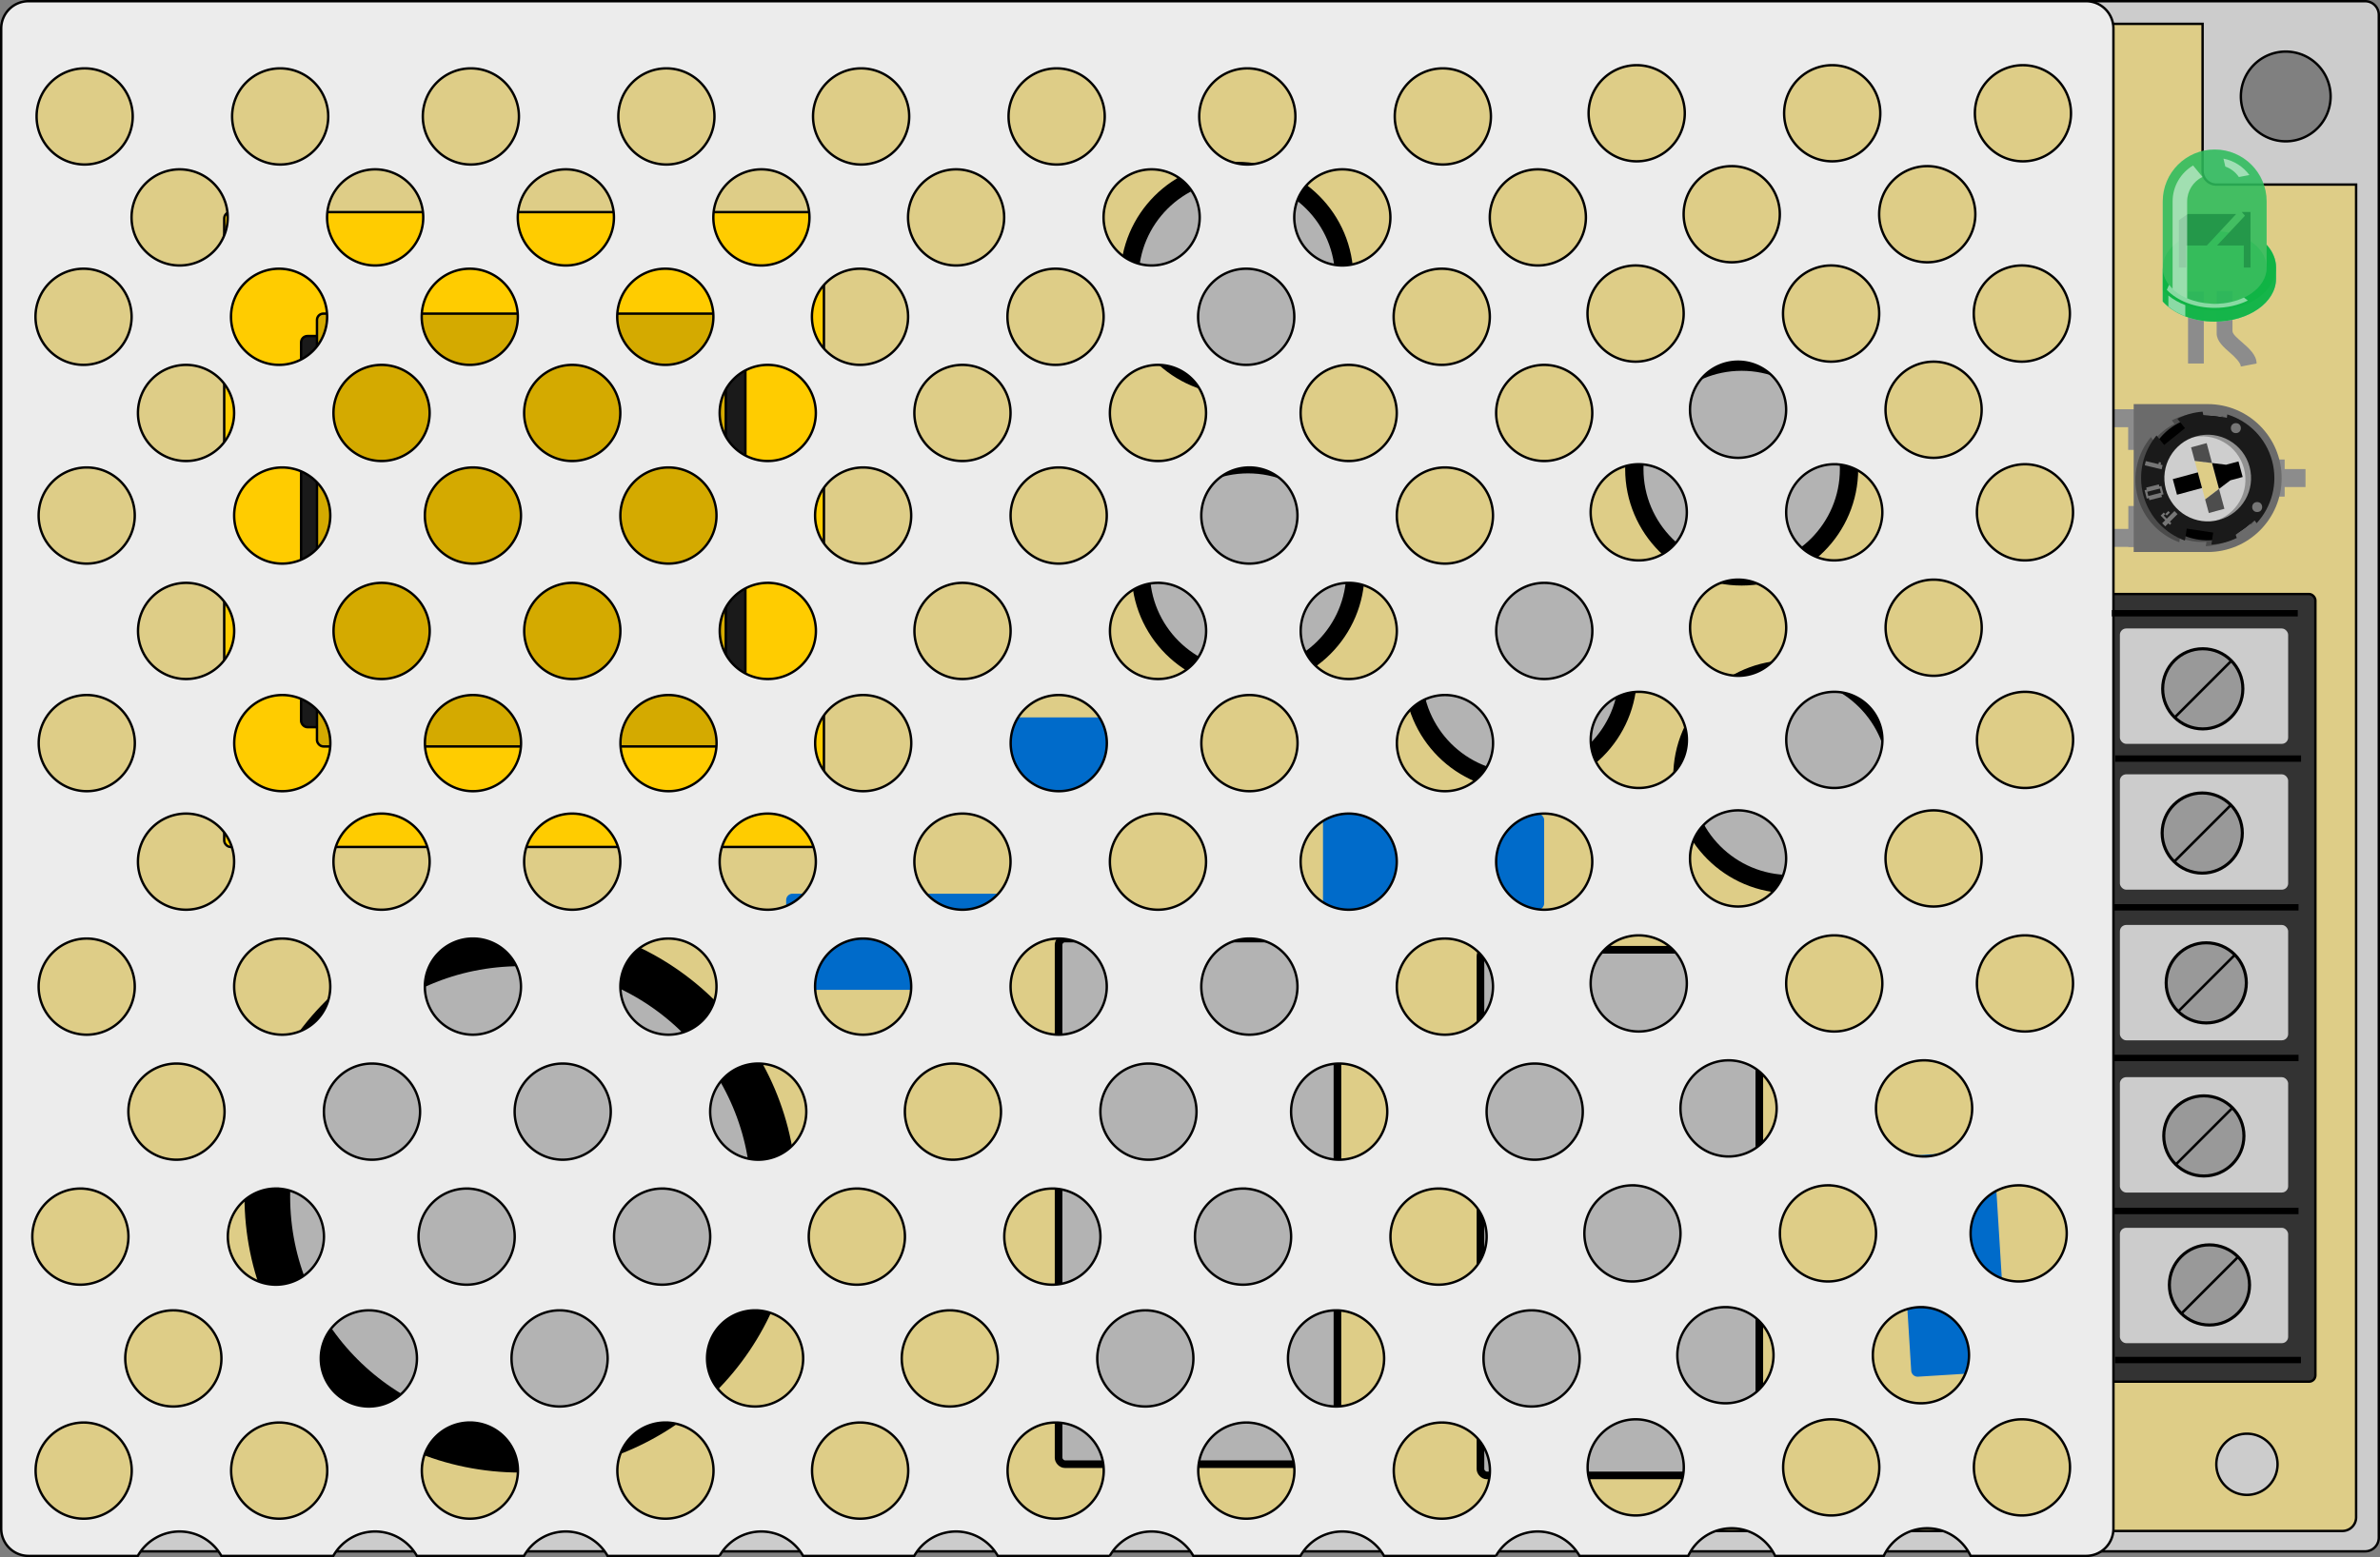 <?xml version="1.0" encoding="UTF-8" standalone="no"?>
<!-- Created with Inkscape (http://www.inkscape.org/) -->

<svg
   xmlns:dc="http://purl.org/dc/elements/1.1/"
   xmlns:cc="http://creativecommons.org/ns#"
   xmlns:rdf="http://www.w3.org/1999/02/22-rdf-syntax-ns#"
   xmlns:svg="http://www.w3.org/2000/svg"
   xmlns="http://www.w3.org/2000/svg"
   xmlns:sodipodi="http://sodipodi.sourceforge.net/DTD/sodipodi-0.dtd"
   xmlns:inkscape="http://www.inkscape.org/namespaces/inkscape"
   width="99.048mm"
   height="64.82mm"
   viewBox="0 0 99.048 64.82"
   version="1.1"
   id="svg9141"
   inkscape:version="0.92.1 r15371"
   sodipodi:docname="mean-well.svg">
  <rect x="0" y="0" width="99.048" height="64.82" fill="#808080" stroke="none"/>
  <defs
     id="defs9135" />
  <sodipodi:namedview
     id="base"
     pagecolor="#ffffff"
     bordercolor="#666666"
     borderopacity="1.0"
     inkscape:pageopacity="0.0"
     inkscape:pageshadow="2"
     inkscape:zoom="0.35"
     inkscape:cx="-67.108941"
     inkscape:cy="122.49493"
     inkscape:document-units="mm"
     inkscape:current-layer="layer1"
     showgrid="false"
     fit-margin-top="0"
     fit-margin-left="0"
     fit-margin-right="0"
     fit-margin-bottom="0"
     inkscape:window-width="1920"
     inkscape:window-height="1017"
     inkscape:window-x="-8"
     inkscape:window-y="-8"
     inkscape:window-maximized="1" />
  <g
     inkscape:label="Layer 1"
     inkscape:groupmode="layer"
     id="layer1"
     transform="translate(12.482,-116.423)">
    <g
       id="g10008">
      <path
         id="rect5312"
         d="m -10.723,116.473 c -0.316,0 -0.57,0.254 -0.57,0.57 v 63.391 c 0,0.316 0.254,0.57 0.57,0.57 h 96.669 c 0.316,0 0.57,-0.254 0.57,-0.57 v -63.391 c 0,-0.316 -0.254,-0.57 -0.57,-0.57 z m 93.367,2.097 a 1.867,1.868 0 0 1 1.867,1.867 1.867,1.868 0 0 1 -1.867,1.869 1.867,1.868 0 0 1 -1.868,-1.869 1.867,1.868 0 0 1 1.868,-1.867 z"
         style="opacity:1;fill:#cccccc;fill-opacity:1;stroke:#000000;stroke-width:0.1;stroke-linecap:round;stroke-miterlimit:4;stroke-dasharray:none;stroke-opacity:1"
         inkscape:connector-curvature="0" />
      <path
         id="rect5307"
         d="m -10.818,117.417 c -0.316,0 -0.57,0.254 -0.57,0.57 v 61.599 c 0,0.316 0.254,0.57 0.57,0.57 h 95.82 c 0.316,0 0.57,-0.254 0.57,-0.57 V 124.107 H 79.753 c -0.316,0 -0.57,-0.254 -0.57,-0.57 v -6.12 z m 91.846,58.69 a 1.273,1.274 0 0 1 1.274,1.273 1.273,1.274 0 0 1 -1.274,1.274 1.273,1.274 0 0 1 -1.273,-1.274 1.273,1.274 0 0 1 1.273,-1.273 z"
         style="opacity:1;fill:#decd87;fill-opacity:1;stroke:#000000;stroke-width:0.1;stroke-linecap:round;stroke-miterlimit:4;stroke-dasharray:none;stroke-opacity:1"
         inkscape:connector-curvature="0" />
      <g
         style="stroke-width:1.019"
         transform="matrix(0,0.346,-0.346,0,111.679,125.408)"
         id="g4631"
         partID="57580">
        <g
           style="stroke-width:1.019"
           id="g4629"
           transform="translate(22.651,81.543)">
          <g
             style="stroke-width:1.019"
             id="g4627">
            <rect
               style="fill:none;stroke-width:1.019"
               width="2.16"
               y="20.88"
               x="0.619"
               height="2.88"
               id="rect4591" />
            <rect
               style="fill:none;stroke-width:1.019"
               width="2.16"
               y="0"
               x="7.819"
               height="2.88"
               id="rect4593" />
            <rect
               style="fill:none;stroke-width:1.019"
               width="2.16"
               y="20.88"
               x="15.019"
               height="2.88"
               id="connector2pin" />
            <g
               style="fill:none;stroke-width:1.019"
               width="2.16"
               y="21.6"
               x="0.619"
               height="2.16"
               id="connector0terminal" />
            <g
               style="fill:none;stroke-width:1.019"
               width="2.16"
               y="0"
               x="7.819"
               height="2.16"
               id="connector1terminal" />
            <g
               style="fill:none;stroke-width:1.019"
               width="2.16"
               y="21.6"
               x="15.019"
               height="2.16"
               id="connector2terminal" />
            <g
               style="stroke-width:1.019"
               id="legs">
              <g
                 style="stroke-width:1.019"
                 id="pin0">
                <rect
                   style="fill:#8c8c8c;stroke-width:1.019"
                   width="4.891"
                   y="19.888"
                   x="0.619"
                   height="1.44"
                   id="rect10" />
                <rect
                   style="fill:#8c8c8c;stroke-width:1.019"
                   width="2.16"
                   y="20.081"
                   x="0.619"
                   height="3.678"
                   id="rect14" />
              </g>
              <g
                 style="stroke-width:1.019"
                 id="pin2">
                <rect
                   style="fill:#8c8c8c;stroke-width:1.019"
                   width="4.918"
                   y="19.867"
                   x="12.261"
                   height="1.44"
                   id="rect8" />
                <rect
                   style="fill:#8c8c8c;stroke-width:1.019"
                   width="2.16"
                   y="20.06"
                   x="15.019"
                   height="3.7"
                   id="rect16" />
              </g>
              <g
                 style="stroke-width:1.019"
                 id="pin1">
                <rect
                   style="fill:#8c8c8c;stroke-width:1.019"
                   width="4.464"
                   y="2.505"
                   x="6.667"
                   height="1.44"
                   id="rect12" />
                <rect
                   style="fill:#8c8c8c;stroke-width:1.019"
                   y="0"
                   width="2.16"
                   x="7.819"
                   height="4.32"
                   id="rect18" />
              </g>
            </g>
            <path
               style="fill:#6b6b6b;stroke-width:1.019"
               inkscape:connector-curvature="0"
               d="M 8.897,2.866 C 3.984,2.866 0,6.85 0,11.766 v 8.898 h 8.897 l 8.901,2e-5 V 11.765 C 17.799,6.85 13.814,2.866 8.897,2.866 Z m -4.986,12.285 v -6.768 h 9.976 v 6.768 z"
               id="path20" />
            <path
               style="fill:#cecece;stroke-width:1.019"
               inkscape:connector-curvature="0"
               d="m 7.363,6.074 c -3.138,0.847 -4.995,4.081 -4.149,7.219 0.85,3.139 4.08,4.997 7.221,4.151 3.141,-0.85 4.997,-4.08 4.15,-7.222 C 13.735,7.083 10.505,5.224 7.363,6.074 Z m -0.528,7.248 0.256,-2.082 3.111,-0.84 1.269,1.67 z"
               id="path27" />
            <g
               style="stroke-width:1.019"
               id="g4613">
              <polygon
                 style="stroke-width:1.019"
                 points="10.905,15.455 9.028,15.962 8.214,12.951 10.091,12.443 "
                 id="rect31" />
              <polygon
                 style="stroke-width:1.019"
                 points="9.174,9.044 8.77,7.554 6.895,8.061 7.296,9.552 6.835,13.322 7.091,11.241 10.202,10.4 11.471,12.07 "
                 id="polygon33" />
            </g>
            <g
               style="stroke-width:1.019"
               id="g35">
              <polygon
                 style="fill:#4d4d4d;stroke-width:1.019"
                 points="6.835,13.322 7.091,11.241 4.695,11.887 5.201,13.763 "
                 id="polygon37" />
              <polygon
                 style="fill:#4d4d4d;stroke-width:1.019"
                 points="13.105,11.629 12.597,9.753 10.202,10.4 11.471,12.07 "
                 id="polygon39" />
            </g>
            <path
               style="opacity:0.3;stroke-width:1.019"
               inkscape:connector-curvature="0"
               d="M 17.097,11.996 C 17.065,11.449 16.98,10.896 16.834,10.346 16.7,9.852 16.518,9.389 16.303,8.947 l -0.385,0.131 -0.576,-0.765 C 15.178,8.063 14.995,7.825 14.802,7.6 L 14.197,6.8 14.526,6.553 C 12.568,4.751 9.762,3.955 7.003,4.699 4.247,5.445 2.223,7.544 1.438,10.087 L 1.845,10.135 1.725,11.133 C 1.674,11.424 1.637,11.719 1.619,12.019 L 1.505,12.972 1.105,13.05 c 0.039,0.492 0.117,0.985 0.25,1.478 0.15,0.549 0.355,1.069 0.603,1.558 l 0.42,-0.338 c 0.49,0.995 1.184,1.84 2.014,2.51 l -0.422,0.336 c 1.938,1.611 4.598,2.29 7.217,1.584 2.615,-0.708 4.573,-2.633 5.435,-4.999 L 16.088,15.098 c 0.382,-0.996 0.556,-2.076 0.477,-3.182 z m -6.643,5.473 C 7.674,18.222 4.81,16.575 4.059,13.796 3.309,11.015 4.953,8.152 7.733,7.403 10.516,6.651 13.377,8.297 14.128,11.075 14.881,13.858 13.234,16.719 10.454,17.469 Z"
               id="path41" />
            <path
               style="stroke-width:1.019"
               inkscape:connector-curvature="0"
               d="m 6.947,4.528 c -3.996,1.077 -6.359,5.189 -5.279,9.182 1.078,3.994 5.19,6.36 9.185,5.279 3.993,-1.079 6.358,-5.19 5.277,-9.184 C 15.052,5.813 10.941,3.448 6.947,4.528 Z M 10.436,17.443 C 7.295,18.289 4.062,16.435 3.214,13.293 2.365,10.151 4.224,6.918 7.363,6.071 c 3.141,-0.847 6.374,1.011 7.223,4.152 0.846,3.141 -1.012,6.374 -4.151,7.221 z"
               id="path43" />
            <path
               style="fill:#1a1a1a;stroke-width:1.019"
               inkscape:connector-curvature="0"
               d="M 16.903,11.318 C 16.871,10.771 16.788,10.216 16.638,9.667 16.506,9.176 16.326,8.711 16.109,8.267 L 15.724,8.396 14.002,6.12 14.33,5.873 C 12.373,4.071 9.57,3.276 6.81,4.02 4.05,4.766 2.028,6.864 1.243,9.408 L 1.65,9.456 1.31,12.292 0.911,12.373 c 0.037,0.492 0.117,0.985 0.248,1.475 0.15,0.551 0.353,1.07 0.603,1.559 L 2.898,14.493 4.914,16.998 3.774,17.917 c 1.935,1.608 4.596,2.286 7.214,1.58 2.617,-0.705 4.576,-2.632 5.437,-4.997 l -1.444,-0.218 0.476,-3.18 z m -6.644,5.475 C 7.479,17.543 4.615,15.898 3.865,13.118 3.115,10.337 4.759,7.474 7.54,6.726 10.321,5.975 13.182,7.618 13.933,10.4 14.684,13.18 13.039,16.041 10.259,16.793 Z"
               id="path45" />
            <circle
               style="opacity:0.4;fill:#ffffff;stroke-width:1.019"
               cy="8.374"
               cx="2.892"
               r="0.6"
               id="circle47" />
            <circle
               style="opacity:0.4;fill:#ffffff;stroke-width:1.019"
               cy="5.811"
               cx="12.386"
               r="0.6"
               id="circle49" />
            <g
               style="opacity:0.4;stroke-width:1.019"
               id="g51">
              <path
                 style="fill:#ffffff;stroke-width:1.019"
                 inkscape:connector-curvature="0"
                 d="m 7.224,17.689 -0.252,-0.061 0.06,-0.255 0.251,0.059 0.06,-0.25 0.506,0.12 -0.482,2.027 -0.508,-0.12 z"
                 id="path53" />
              <path
                 style="fill:#ffffff;stroke-width:1.019"
                 inkscape:connector-curvature="0"
                 d="M 11.37,19.096 10.359,19.351 10.295,19.097 10.045,19.16 9.66,17.641 9.911,17.578 9.847,17.328 l 1.014,-0.256 0.061,0.252 0.256,-0.063 0.382,1.516 -0.256,0.063 z m -0.316,-0.193 -0.385,-1.515 -0.503,0.128 0.382,1.516 z"
                 id="path55" />
              <path
                 style="fill:#ffffff;stroke-width:1.019"
                 inkscape:connector-curvature="0"
                 d="m 14.157,16.312 0.183,-0.181 0.185,0.185 -0.182,0.183 0.368,0.37 -0.374,0.371 -0.367,-0.368 -0.555,0.549 -0.368,-0.371 0.182,-0.18 -0.365,-0.374 0.184,-0.184 0.37,0.37 -0.188,0.187 0.183,0.184 0.372,-0.368 -0.919,-0.923 0.373,-0.371 z"
                 id="path57" />
            </g>
          </g>
        </g>
      </g>
      <rect
         ry="0.265"
         rx="0.265"
         y="141.152"
         x="74.94"
         height="32.789"
         width="8.937"
         id="rect5142"
         style="opacity:1;fill:#333333;fill-opacity:1;stroke:#000000;stroke-width:0.1;stroke-linecap:round;stroke-miterlimit:4;stroke-dasharray:none;stroke-opacity:1" />
      <g
         transform="matrix(0.76,0,0,0.76,128.047,128.106)"
         id="g5358"
         style="stroke-width:0.464">
        <rect
           style="opacity:1;fill:#ffcc00;fill-opacity:1;stroke:#000000;stroke-width:0.132;stroke-linecap:round;stroke-miterlimit:4;stroke-dasharray:none;stroke-opacity:1"
           id="rect5314"
           width="32.84"
           height="34.772"
           x="-172.629"
           y="-3.753"
           rx="0.348"
           ry="0.348" />
        <g
           id="g5351"
           transform="translate(0,0.527)"
           style="stroke-width:0.464">
          <rect
             ry="0.348"
             rx="0.348"
             y="2.507"
             x="-168.418"
             height="21.425"
             width="1.756"
             id="rect5316"
             style="opacity:1;fill:#1a1a1a;fill-opacity:1;stroke:#000000;stroke-width:0.132;stroke-linecap:round;stroke-miterlimit:4;stroke-dasharray:none;stroke-opacity:1" />
          <rect
             ry="0.348"
             rx="0.348"
             y="2.569"
             x="-145.846"
             height="21.425"
             width="1.756"
             id="rect5316-0"
             style="opacity:1;fill:#1a1a1a;fill-opacity:1;stroke:#000000;stroke-width:0.132;stroke-linecap:round;stroke-miterlimit:4;stroke-dasharray:none;stroke-opacity:1" />
          <rect
             ry="0.348"
             rx="0.348"
             y="1.279"
             x="-167.549"
             height="23.708"
             width="22.386"
             id="rect5314-2"
             style="opacity:1;fill:#d4aa00;fill-opacity:1;stroke:#000000;stroke-width:0.132;stroke-linecap:round;stroke-miterlimit:4;stroke-dasharray:none;stroke-opacity:1" />
        </g>
      </g>
      <ellipse
         ry="10.54"
         rx="10.538"
         cy="166.235"
         cx="9.181"
         id="path5360"
         style="opacity:1;fill:#b3b3b3;fill-opacity:1;stroke:#000000;stroke-width:1.9;stroke-linecap:round;stroke-miterlimit:4;stroke-dasharray:none;stroke-opacity:1" />
      <rect
         ry="0.265"
         rx="0.265"
         y="155.494"
         x="31.573"
         height="21.881"
         width="11.605"
         id="rect5362"
         style="opacity:1;fill:#b3b3b3;fill-opacity:1;stroke:#000000;stroke-width:0.318;stroke-linecap:round;stroke-miterlimit:4;stroke-dasharray:none;stroke-opacity:1" />
      <rect
         ry="0.265"
         rx="0.265"
         y="155.962"
         x="49.13"
         height="21.881"
         width="11.605"
         id="rect5362-0"
         style="opacity:1;fill:#b3b3b3;fill-opacity:1;stroke:#000000;stroke-width:0.318;stroke-linecap:round;stroke-miterlimit:4;stroke-dasharray:none;stroke-opacity:1" />
      <ellipse
         ry="4.47"
         rx="4.468"
         cy="128.01"
         cx="38.993"
         id="path5360-6"
         style="opacity:1;fill:#b3b3b3;fill-opacity:1;stroke:#000000;stroke-width:0.762;stroke-linecap:round;stroke-miterlimit:4;stroke-dasharray:none;stroke-opacity:1" />
      <ellipse
         ry="4.47"
         rx="4.468"
         cy="148.757"
         cx="62.002"
         id="path5360-6-5"
         style="opacity:1;fill:#b3b3b3;fill-opacity:1;stroke:#000000;stroke-width:0.762;stroke-linecap:round;stroke-miterlimit:4;stroke-dasharray:none;stroke-opacity:1" />
      <ellipse
         ry="4.47"
         rx="4.468"
         cy="135.948"
         cx="60.001"
         id="path5360-6-7"
         style="opacity:1;fill:#b3b3b3;fill-opacity:1;stroke:#000000;stroke-width:0.762;stroke-linecap:round;stroke-miterlimit:4;stroke-dasharray:none;stroke-opacity:1" />
      <ellipse
         ry="4.47"
         rx="4.468"
         cy="144.487"
         cx="50.797"
         id="path5360-6-2"
         style="opacity:1;fill:#b3b3b3;fill-opacity:1;stroke:#000000;stroke-width:0.762;stroke-linecap:round;stroke-miterlimit:4;stroke-dasharray:none;stroke-opacity:1" />
      <rect
         ry="0.265"
         rx="0.265"
         y="153.627"
         x="20.235"
         height="4.003"
         width="9.204"
         id="rect5421-3"
         style="opacity:1;fill:#006bca;fill-opacity:1;stroke:none;stroke-width:0.762;stroke-linecap:round;stroke-miterlimit:4;stroke-dasharray:none;stroke-opacity:1" />
      <rect
         ry="0.265"
         rx="0.265"
         y="146.289"
         x="27.572"
         height="4.003"
         width="9.204"
         id="rect5421"
         style="opacity:1;fill:#006bca;fill-opacity:1;stroke:none;stroke-width:0.762;stroke-linecap:round;stroke-miterlimit:4;stroke-dasharray:none;stroke-opacity:1" />
      <rect
         ry="0.265"
         rx="0.265"
         y="150.291"
         x="42.577"
         height="4.003"
         width="9.204"
         id="rect5421-5"
         style="opacity:1;fill:#006bca;fill-opacity:1;stroke:none;stroke-width:0.762;stroke-linecap:round;stroke-miterlimit:4;stroke-dasharray:none;stroke-opacity:1" />
      <rect
         transform="matrix(0.062,0.998,-0.998,0.062,0,0)"
         ry="0.265"
         rx="0.265"
         y="-60.177"
         x="168.382"
         height="4.002"
         width="9.206"
         id="rect5421-6"
         style="opacity:1;fill:#006bca;fill-opacity:1;stroke:none;stroke-width:0.762;stroke-linecap:round;stroke-miterlimit:4;stroke-dasharray:none;stroke-opacity:1" />
      <ellipse
         ry="4.47"
         rx="4.468"
         cy="140.218"
         cx="39.459"
         id="path5360-6-8"
         style="opacity:1;fill:#b3b3b3;fill-opacity:1;stroke:#000000;stroke-width:0.762;stroke-linecap:round;stroke-miterlimit:4;stroke-dasharray:none;stroke-opacity:1" />
      <path
         inkscape:connector-curvature="0"
         id="rect4679"
         d="m -11.293,116.473 c -0.631,0 -1.139,0.508 -1.139,1.14 v 62.441 c 0,0.631 0.508,1.14 1.139,1.14 h 4.545 a 2.001,2.001 0 0 1 1.74,-1.016 2.001,2.001 0 0 1 1.739,1.016 h 4.657 a 2.001,2.001 0 0 1 1.74,-1.016 2.001,2.001 0 0 1 1.739,1.016 h 4.457 a 2.001,2.001 0 0 1 1.74,-1.016 2.001,2.001 0 0 1 1.739,1.016 h 4.66 a 2.001,2.001 0 0 1 1.738,-1.016 2.001,2.001 0 0 1 1.739,1.016 h 4.626 a 2.001,2.001 0 0 1 1.738,-1.016 2.001,2.001 0 0 1 1.739,1.016 h 4.66 a 2.001,2.001 0 0 1 1.738,-1.016 2.001,2.001 0 0 1 1.739,1.016 h 4.459 a 2.001,2.001 0 0 1 1.738,-1.016 2.001,2.001 0 0 1 1.739,1.016 h 4.66 a 2.001,2.001 0 0 1 1.738,-1.016 2.001,2.001 0 0 1 1.739,1.016 h 4.523 a 2.001,2.001 0 0 1 1.808,-1.15 2.001,2.001 0 0 1 1.808,1.15 h 4.521 a 2.001,2.001 0 0 1 1.808,-1.15 2.001,2.001 0 0 1 1.808,1.15 h 4.804 c 0.631,0 1.139,-0.508 1.139,-1.14 v -62.441 c 0,-0.631 -0.508,-1.14 -1.139,-1.14 z m 66.926,2.664 a 2.001,2.001 0 0 1 2,2.001 2.001,2.001 0 0 1 -2,2.001 2.001,2.001 0 0 1 -2.002,-2.001 2.001,2.001 0 0 1 2.002,-2.001 z m 8.137,0 a 2.001,2.001 0 0 1 2,2.001 2.001,2.001 0 0 1 -2,2.001 2.001,2.001 0 0 1 -2.002,-2.001 2.001,2.001 0 0 1 2.002,-2.001 z m 7.936,0 a 2.001,2.001 0 0 1 2,2.001 2.001,2.001 0 0 1 -2,2.001 2.001,2.001 0 0 1 -2,-2.001 2.001,2.001 0 0 1 2,-2.001 z m -80.665,0.132 a 2.001,2.001 0 0 1 2,2.002 2.001,2.001 0 0 1 -2,2.001 2.001,2.001 0 0 1 -2,-2.001 2.001,2.001 0 0 1 2,-2.002 z m 8.137,0 a 2.001,2.001 0 0 1 2,2.002 2.001,2.001 0 0 1 -2,2.001 2.001,2.001 0 0 1 -2,-2.001 2.001,2.001 0 0 1 2,-2.002 z m 7.936,0 a 2.001,2.001 0 0 1 2,2.002 2.001,2.001 0 0 1 -2,2.001 2.001,2.001 0 0 1 -2,-2.001 2.001,2.001 0 0 1 2,-2.002 z m 8.137,0 a 2.001,2.001 0 0 1 2,2.002 2.001,2.001 0 0 1 -2,2.001 2.001,2.001 0 0 1 -2,-2.001 2.001,2.001 0 0 1 2,-2.002 z m 8.103,0 a 2.001,2.001 0 0 1 2.002,2.002 2.001,2.001 0 0 1 -2.002,2.001 2.001,2.001 0 0 1 -2,-2.001 2.001,2.001 0 0 1 2,-2.002 z m 8.137,0 a 2.001,2.001 0 0 1 2.002,2.002 2.001,2.001 0 0 1 -2.002,2.001 2.001,2.001 0 0 1 -2,-2.001 2.001,2.001 0 0 1 2,-2.002 z m 7.937,0 a 2.001,2.001 0 0 1 2,2.002 2.001,2.001 0 0 1 -2,2.001 2.001,2.001 0 0 1 -2.002,-2.001 2.001,2.001 0 0 1 2.002,-2.002 z m 8.137,0 a 2.001,2.001 0 0 1 2,2.002 2.001,2.001 0 0 1 -2,2.001 2.001,2.001 0 0 1 -2.002,-2.001 2.001,2.001 0 0 1 2.002,-2.002 z m 12.021,4.07 a 2.001,2.001 0 0 1 2.002,2.001 2.001,2.001 0 0 1 -2.002,2.002 2.001,2.001 0 0 1 -2,-2.002 2.001,2.001 0 0 1 2,-2.001 z m 8.137,0 a 2.001,2.001 0 0 1 2.002,2.001 2.001,2.001 0 0 1 -2.002,2.002 2.001,2.001 0 0 1 -2,-2.002 2.001,2.001 0 0 1 2,-2.001 z m -72.728,0.134 a 2.001,2.001 0 0 1 2,2.001 2.001,2.001 0 0 1 -2,2.001 2.001,2.001 0 0 1 -2.002,-2.001 2.001,2.001 0 0 1 2.002,-2.001 z m 8.137,0 a 2.001,2.001 0 0 1 2,2.001 2.001,2.001 0 0 1 -2,2.001 2.001,2.001 0 0 1 -2.002,-2.001 2.001,2.001 0 0 1 2.002,-2.001 z m 7.936,0 a 2.001,2.001 0 0 1 2,2.001 2.001,2.001 0 0 1 -2,2.001 2.001,2.001 0 0 1 -2.002,-2.001 2.001,2.001 0 0 1 2.002,-2.001 z m 8.137,0 a 2.001,2.001 0 0 1 2,2.001 2.001,2.001 0 0 1 -2,2.001 2.001,2.001 0 0 1 -2,-2.001 2.001,2.001 0 0 1 2,-2.001 z m 8.103,0 a 2.001,2.001 0 0 1 2,2.001 2.001,2.001 0 0 1 -2,2.001 2.001,2.001 0 0 1 -2,-2.001 2.001,2.001 0 0 1 2,-2.001 z m 8.137,0 a 2.001,2.001 0 0 1 2,2.001 2.001,2.001 0 0 1 -2,2.001 2.001,2.001 0 0 1 -2,-2.001 2.001,2.001 0 0 1 2,-2.001 z m 7.936,0 a 2.001,2.001 0 0 1 2,2.001 2.001,2.001 0 0 1 -2,2.001 2.001,2.001 0 0 1 -2,-2.001 2.001,2.001 0 0 1 2,-2.001 z m 8.137,0 a 2.001,2.001 0 0 1 2,2.001 2.001,2.001 0 0 1 -2,2.001 2.001,2.001 0 0 1 -2,-2.001 2.001,2.001 0 0 1 2,-2.001 z m 4.069,4.002 a 2.001,2.001 0 0 1 2,2.002 2.001,2.001 0 0 1 -2,2.001 2.001,2.001 0 0 1 -2.002,-2.001 2.001,2.001 0 0 1 2.002,-2.002 z m 8.137,0 a 2.001,2.001 0 0 1 2,2.002 2.001,2.001 0 0 1 -2,2.001 2.001,2.001 0 0 1 -2.002,-2.001 2.001,2.001 0 0 1 2.002,-2.002 z m 7.936,0 a 2.001,2.001 0 0 1 2,2.002 2.001,2.001 0 0 1 -2,2.001 2.001,2.001 0 0 1 -2,-2.001 2.001,2.001 0 0 1 2,-2.002 z m -80.665,0.134 a 2.001,2.001 0 0 1 2,2.002 2.001,2.001 0 0 1 -2,2.001 2.001,2.001 0 0 1 -2,-2.001 2.001,2.001 0 0 1 2,-2.002 z m 8.137,0 a 2.001,2.001 0 0 1 2,2.002 2.001,2.001 0 0 1 -2,2.001 2.001,2.001 0 0 1 -2,-2.001 2.001,2.001 0 0 1 2,-2.002 z m 7.936,0 a 2.001,2.001 0 0 1 2,2.002 2.001,2.001 0 0 1 -2,2.001 2.001,2.001 0 0 1 -2,-2.001 2.001,2.001 0 0 1 2,-2.002 z m 8.137,0 a 2.001,2.001 0 0 1 2.002,2.002 2.001,2.001 0 0 1 -2.002,2.001 2.001,2.001 0 0 1 -2,-2.001 2.001,2.001 0 0 1 2,-2.002 z m 8.103,0 a 2.001,2.001 0 0 1 2.002,2.002 2.001,2.001 0 0 1 -2.002,2.001 2.001,2.001 0 0 1 -2,-2.001 2.001,2.001 0 0 1 2,-2.002 z m 8.137,0 a 2.001,2.001 0 0 1 2.002,2.002 2.001,2.001 0 0 1 -2.002,2.001 2.001,2.001 0 0 1 -2,-2.001 2.001,2.001 0 0 1 2,-2.002 z m 7.937,0 a 2.001,2.001 0 0 1 2,2.002 2.001,2.001 0 0 1 -2,2.001 2.001,2.001 0 0 1 -2.002,-2.001 2.001,2.001 0 0 1 2.002,-2.002 z m 8.137,0 a 2.001,2.001 0 0 1 2,2.002 2.001,2.001 0 0 1 -2,2.001 2.001,2.001 0 0 1 -2.002,-2.001 2.001,2.001 0 0 1 2.002,-2.002 z M 59.851,131.479 a 2.001,2.001 0 0 1 2,2.001 2.001,2.001 0 0 1 -2,2.002 2.001,2.001 0 0 1 -2,-2.002 2.001,2.001 0 0 1 2,-2.001 z m 8.137,0 a 2.001,2.001 0 0 1 2,2.001 2.001,2.001 0 0 1 -2,2.002 2.001,2.001 0 0 1 -2,-2.002 2.001,2.001 0 0 1 2,-2.001 z m -72.729,0.134 a 2.001,2.001 0 0 1 2.002,2.001 2.001,2.001 0 0 1 -2.002,2.001 2.001,2.001 0 0 1 -2,-2.001 2.001,2.001 0 0 1 2,-2.001 z m 8.137,0 a 2.001,2.001 0 0 1 2.002,2.001 2.001,2.001 0 0 1 -2.002,2.001 2.001,2.001 0 0 1 -2,-2.001 2.001,2.001 0 0 1 2,-2.001 z m 7.937,0 a 2.001,2.001 0 0 1 2,2.001 2.001,2.001 0 0 1 -2,2.001 2.001,2.001 0 0 1 -2.002,-2.001 2.001,2.001 0 0 1 2.002,-2.001 z m 8.137,0 a 2.001,2.001 0 0 1 2,2.001 2.001,2.001 0 0 1 -2,2.001 2.001,2.001 0 0 1 -2.002,-2.001 2.001,2.001 0 0 1 2.002,-2.001 z m 8.103,0 a 2.001,2.001 0 0 1 2,2.001 2.001,2.001 0 0 1 -2,2.001 2.001,2.001 0 0 1 -2.002,-2.001 2.001,2.001 0 0 1 2.002,-2.001 z m 8.137,0 a 2.001,2.001 0 0 1 2,2.001 2.001,2.001 0 0 1 -2,2.001 2.001,2.001 0 0 1 -2.002,-2.001 2.001,2.001 0 0 1 2.002,-2.001 z m 7.936,0 a 2.001,2.001 0 0 1 2,2.001 2.001,2.001 0 0 1 -2,2.001 2.001,2.001 0 0 1 -2,-2.001 2.001,2.001 0 0 1 2,-2.001 z m 8.137,0 a 2.001,2.001 0 0 1 2,2.001 2.001,2.001 0 0 1 -2,2.001 2.001,2.001 0 0 1 -2,-2.001 2.001,2.001 0 0 1 2,-2.001 z m 3.935,4.136 a 2.001,2.001 0 0 1 2,2.002 2.001,2.001 0 0 1 -2,2.001 2.001,2.001 0 0 1 -2.002,-2.001 2.001,2.001 0 0 1 2.002,-2.002 z m 8.137,0 a 2.001,2.001 0 0 1 2,2.002 2.001,2.001 0 0 1 -2,2.001 2.001,2.001 0 0 1 -2.002,-2.001 2.001,2.001 0 0 1 2.002,-2.002 z m 7.936,0 a 2.001,2.001 0 0 1 2,2.002 2.001,2.001 0 0 1 -2,2.001 2.001,2.001 0 0 1 -2,-2.001 2.001,2.001 0 0 1 2,-2.002 z m -80.665,0.134 a 2.001,2.001 0 0 1 2,2.002 2.001,2.001 0 0 1 -2,2.001 2.001,2.001 0 0 1 -2,-2.001 2.001,2.001 0 0 1 2,-2.002 z m 8.137,0 a 2.001,2.001 0 0 1 2,2.002 2.001,2.001 0 0 1 -2,2.001 2.001,2.001 0 0 1 -2,-2.001 2.001,2.001 0 0 1 2,-2.002 z m 7.936,0 a 2.001,2.001 0 0 1 2,2.002 2.001,2.001 0 0 1 -2,2.001 2.001,2.001 0 0 1 -2,-2.001 2.001,2.001 0 0 1 2,-2.002 z m 8.137,0 a 2.001,2.001 0 0 1 2,2.002 2.001,2.001 0 0 1 -2,2.001 2.001,2.001 0 0 1 -2,-2.001 2.001,2.001 0 0 1 2,-2.002 z m 8.103,0 a 2.001,2.001 0 0 1 2,2.002 2.001,2.001 0 0 1 -2,2.001 2.001,2.001 0 0 1 -2,-2.001 2.001,2.001 0 0 1 2,-2.002 z m 8.137,0 a 2.001,2.001 0 0 1 2.002,2.002 2.001,2.001 0 0 1 -2.002,2.001 2.001,2.001 0 0 1 -2,-2.001 2.001,2.001 0 0 1 2,-2.002 z m 7.936,0 a 2.001,2.001 0 0 1 2.002,2.002 2.001,2.001 0 0 1 -2.002,2.001 2.001,2.001 0 0 1 -2,-2.001 2.001,2.001 0 0 1 2,-2.002 z m 8.137,0 a 2.001,2.001 0 0 1 2.002,2.002 2.001,2.001 0 0 1 -2.002,2.001 2.001,2.001 0 0 1 -2,-2.001 2.001,2.001 0 0 1 2,-2.002 z m 12.205,4.67 a 2.001,2.001 0 0 1 2,2.002 2.001,2.001 0 0 1 -2,2.001 2.001,2.001 0 0 1 -2,-2.001 2.001,2.001 0 0 1 2,-2.002 z m 8.137,0 a 2.001,2.001 0 0 1 2,2.002 2.001,2.001 0 0 1 -2,2.001 2.001,2.001 0 0 1 -2,-2.001 2.001,2.001 0 0 1 2,-2.002 z m -72.729,0.134 a 2.001,2.001 0 0 1 2.002,2.001 2.001,2.001 0 0 1 -2.002,2.002 2.001,2.001 0 0 1 -2,-2.002 2.001,2.001 0 0 1 2,-2.001 z m 8.137,0 a 2.001,2.001 0 0 1 2.002,2.001 2.001,2.001 0 0 1 -2.002,2.002 2.001,2.001 0 0 1 -2,-2.002 2.001,2.001 0 0 1 2,-2.001 z m 7.937,0 a 2.001,2.001 0 0 1 2,2.001 2.001,2.001 0 0 1 -2,2.002 2.001,2.001 0 0 1 -2.002,-2.002 2.001,2.001 0 0 1 2.002,-2.001 z m 8.137,0 a 2.001,2.001 0 0 1 2,2.001 2.001,2.001 0 0 1 -2,2.002 2.001,2.001 0 0 1 -2.002,-2.002 2.001,2.001 0 0 1 2.002,-2.001 z m 8.103,0 a 2.001,2.001 0 0 1 2,2.001 2.001,2.001 0 0 1 -2,2.002 2.001,2.001 0 0 1 -2.002,-2.002 2.001,2.001 0 0 1 2.002,-2.001 z m 8.137,0 a 2.001,2.001 0 0 1 2,2.001 2.001,2.001 0 0 1 -2,2.002 2.001,2.001 0 0 1 -2.002,-2.002 2.001,2.001 0 0 1 2.002,-2.001 z m 7.936,0 a 2.001,2.001 0 0 1 2,2.001 2.001,2.001 0 0 1 -2,2.002 2.001,2.001 0 0 1 -2,-2.002 2.001,2.001 0 0 1 2,-2.001 z m 8.137,0 a 2.001,2.001 0 0 1 2,2.001 2.001,2.001 0 0 1 -2,2.002 2.001,2.001 0 0 1 -2,-2.002 2.001,2.001 0 0 1 2,-2.001 z m 3.935,4.536 a 2.001,2.001 0 0 1 2,2.002 2.001,2.001 0 0 1 -2,2.001 2.001,2.001 0 0 1 -2.002,-2.001 2.001,2.001 0 0 1 2.002,-2.002 z m 8.137,0 a 2.001,2.001 0 0 1 2,2.002 2.001,2.001 0 0 1 -2,2.001 2.001,2.001 0 0 1 -2.002,-2.001 2.001,2.001 0 0 1 2.002,-2.002 z m 7.936,0 a 2.001,2.001 0 0 1 2,2.002 2.001,2.001 0 0 1 -2,2.001 2.001,2.001 0 0 1 -2,-2.001 2.001,2.001 0 0 1 2,-2.002 z m -80.665,0.134 a 2.001,2.001 0 0 1 2,2.001 2.001,2.001 0 0 1 -2,2.002 2.001,2.001 0 0 1 -2,-2.002 2.001,2.001 0 0 1 2,-2.001 z m 8.137,0 a 2.001,2.001 0 0 1 2,2.001 2.001,2.001 0 0 1 -2,2.002 2.001,2.001 0 0 1 -2,-2.002 2.001,2.001 0 0 1 2,-2.001 z m 7.936,0 a 2.001,2.001 0 0 1 2,2.001 2.001,2.001 0 0 1 -2,2.002 2.001,2.001 0 0 1 -2,-2.002 2.001,2.001 0 0 1 2,-2.001 z m 8.137,0 a 2.001,2.001 0 0 1 2,2.001 2.001,2.001 0 0 1 -2,2.002 2.001,2.001 0 0 1 -2,-2.002 2.001,2.001 0 0 1 2,-2.001 z m 8.103,0 a 2.001,2.001 0 0 1 2,2.001 2.001,2.001 0 0 1 -2,2.002 2.001,2.001 0 0 1 -2,-2.002 2.001,2.001 0 0 1 2,-2.001 z m 8.137,0 a 2.001,2.001 0 0 1 2.002,2.001 2.001,2.001 0 0 1 -2.002,2.002 2.001,2.001 0 0 1 -2,-2.002 2.001,2.001 0 0 1 2,-2.001 z m 7.936,0 a 2.001,2.001 0 0 1 2.002,2.001 2.001,2.001 0 0 1 -2.002,2.002 2.001,2.001 0 0 1 -2,-2.002 2.001,2.001 0 0 1 2,-2.001 z m 8.137,0 a 2.001,2.001 0 0 1 2.002,2.001 2.001,2.001 0 0 1 -2.002,2.002 2.001,2.001 0 0 1 -2,-2.002 2.001,2.001 0 0 1 2,-2.001 z M 59.851,150.158 a 2.001,2.001 0 0 1 2,2.001 2.001,2.001 0 0 1 -2,2.002 2.001,2.001 0 0 1 -2,-2.002 2.001,2.001 0 0 1 2,-2.001 z m 8.137,0 a 2.001,2.001 0 0 1 2,2.001 2.001,2.001 0 0 1 -2,2.002 2.001,2.001 0 0 1 -2,-2.002 2.001,2.001 0 0 1 2,-2.001 z m -72.729,0.134 a 2.001,2.001 0 0 1 2.002,2.001 2.001,2.001 0 0 1 -2.002,2.001 2.001,2.001 0 0 1 -2,-2.001 2.001,2.001 0 0 1 2,-2.001 z m 8.137,0 a 2.001,2.001 0 0 1 2.002,2.001 2.001,2.001 0 0 1 -2.002,2.001 2.001,2.001 0 0 1 -2,-2.001 2.001,2.001 0 0 1 2,-2.001 z m 7.937,0 a 2.001,2.001 0 0 1 2,2.001 2.001,2.001 0 0 1 -2,2.001 2.001,2.001 0 0 1 -2.002,-2.001 2.001,2.001 0 0 1 2.002,-2.001 z m 8.137,0 a 2.001,2.001 0 0 1 2,2.001 2.001,2.001 0 0 1 -2,2.001 2.001,2.001 0 0 1 -2.002,-2.001 2.001,2.001 0 0 1 2.002,-2.001 z m 8.103,0 a 2.001,2.001 0 0 1 2,2.001 2.001,2.001 0 0 1 -2,2.001 2.001,2.001 0 0 1 -2.002,-2.001 2.001,2.001 0 0 1 2.002,-2.001 z m 8.137,0 a 2.001,2.001 0 0 1 2,2.001 2.001,2.001 0 0 1 -2,2.001 2.001,2.001 0 0 1 -2.002,-2.001 2.001,2.001 0 0 1 2.002,-2.001 z m 7.936,0 a 2.001,2.001 0 0 1 2,2.001 2.001,2.001 0 0 1 -2,2.001 2.001,2.001 0 0 1 -2,-2.001 2.001,2.001 0 0 1 2,-2.001 z m 8.137,0 a 2.001,2.001 0 0 1 2,2.001 2.001,2.001 0 0 1 -2,2.001 2.001,2.001 0 0 1 -2,-2.001 2.001,2.001 0 0 1 2,-2.001 z m 3.935,5.07 a 2.001,2.001 0 0 1 2,2.001 2.001,2.001 0 0 1 -2,2.001 2.001,2.001 0 0 1 -2.002,-2.001 2.001,2.001 0 0 1 2.002,-2.001 z m 8.137,0 a 2.001,2.001 0 0 1 2,2.001 2.001,2.001 0 0 1 -2,2.001 2.001,2.001 0 0 1 -2.002,-2.001 2.001,2.001 0 0 1 2.002,-2.001 z m 7.936,0 a 2.001,2.001 0 0 1 2,2.001 2.001,2.001 0 0 1 -2,2.001 2.001,2.001 0 0 1 -2,-2.001 2.001,2.001 0 0 1 2,-2.001 z m -80.665,0.132 a 2.001,2.001 0 0 1 2,2.002 2.001,2.001 0 0 1 -2,2.001 2.001,2.001 0 0 1 -2,-2.001 2.001,2.001 0 0 1 2,-2.002 z m 8.137,0 a 2.001,2.001 0 0 1 2,2.002 2.001,2.001 0 0 1 -2,2.001 2.001,2.001 0 0 1 -2,-2.001 2.001,2.001 0 0 1 2,-2.002 z m 7.936,0 a 2.001,2.001 0 0 1 2,2.002 2.001,2.001 0 0 1 -2,2.001 2.001,2.001 0 0 1 -2,-2.001 2.001,2.001 0 0 1 2,-2.002 z m 8.137,0 a 2.001,2.001 0 0 1 2,2.002 2.001,2.001 0 0 1 -2,2.001 2.001,2.001 0 0 1 -2,-2.001 2.001,2.001 0 0 1 2,-2.002 z m 8.103,0 a 2.001,2.001 0 0 1 2,2.002 2.001,2.001 0 0 1 -2,2.001 2.001,2.001 0 0 1 -2,-2.001 2.001,2.001 0 0 1 2,-2.002 z m 8.137,0 a 2.001,2.001 0 0 1 2.002,2.002 2.001,2.001 0 0 1 -2.002,2.001 2.001,2.001 0 0 1 -2,-2.001 2.001,2.001 0 0 1 2,-2.002 z m 7.936,0 a 2.001,2.001 0 0 1 2.002,2.002 2.001,2.001 0 0 1 -2.002,2.001 2.001,2.001 0 0 1 -2,-2.001 2.001,2.001 0 0 1 2,-2.002 z m 8.137,0 a 2.001,2.001 0 0 1 2.002,2.002 2.001,2.001 0 0 1 -2.002,2.001 2.001,2.001 0 0 1 -2,-2.001 2.001,2.001 0 0 1 2,-2.002 z m 11.805,5.07 a 2.001,2.001 0 0 1 2.002,2.001 2.001,2.001 0 0 1 -2.002,2.002 2.001,2.001 0 0 1 -2,-2.002 2.001,2.001 0 0 1 2,-2.001 z m 8.137,0 a 2.001,2.001 0 0 1 2.002,2.001 2.001,2.001 0 0 1 -2.002,2.002 2.001,2.001 0 0 1 -2,-2.002 2.001,2.001 0 0 1 2,-2.001 z m -72.728,0.134 a 2.001,2.001 0 0 1 2,2.001 2.001,2.001 0 0 1 -2,2.002 2.001,2.001 0 0 1 -2.002,-2.002 2.001,2.001 0 0 1 2.002,-2.001 z m 8.137,0 a 2.001,2.001 0 0 1 2,2.001 2.001,2.001 0 0 1 -2,2.002 2.001,2.001 0 0 1 -2.002,-2.002 2.001,2.001 0 0 1 2.002,-2.001 z m 7.936,0 a 2.001,2.001 0 0 1 2,2.001 2.001,2.001 0 0 1 -2,2.002 2.001,2.001 0 0 1 -2,-2.002 2.001,2.001 0 0 1 2,-2.001 z m 8.137,0 a 2.001,2.001 0 0 1 2,2.001 2.001,2.001 0 0 1 -2,2.002 2.001,2.001 0 0 1 -2,-2.002 2.001,2.001 0 0 1 2,-2.001 z m 8.103,0 a 2.001,2.001 0 0 1 2,2.001 2.001,2.001 0 0 1 -2,2.002 2.001,2.001 0 0 1 -2,-2.002 2.001,2.001 0 0 1 2,-2.001 z m 8.137,0 a 2.001,2.001 0 0 1 2,2.001 2.001,2.001 0 0 1 -2,2.002 2.001,2.001 0 0 1 -2,-2.002 2.001,2.001 0 0 1 2,-2.001 z m 7.936,0 a 2.001,2.001 0 0 1 2.002,2.001 2.001,2.001 0 0 1 -2.002,2.002 2.001,2.001 0 0 1 -2,-2.002 2.001,2.001 0 0 1 2,-2.001 z m 8.137,0 a 2.001,2.001 0 0 1 2.002,2.001 2.001,2.001 0 0 1 -2.002,2.002 2.001,2.001 0 0 1 -2,-2.002 2.001,2.001 0 0 1 2,-2.001 z m 4.069,5.07 a 2.001,2.001 0 0 1 2,2.001 2.001,2.001 0 0 1 -2,2.001 2.001,2.001 0 0 1 -2,-2.001 2.001,2.001 0 0 1 2,-2.001 z m 8.137,0 a 2.001,2.001 0 0 1 2,2.001 2.001,2.001 0 0 1 -2,2.001 2.001,2.001 0 0 1 -2,-2.001 2.001,2.001 0 0 1 2,-2.001 z m 7.936,0 a 2.001,2.001 0 0 1 2,2.001 2.001,2.001 0 0 1 -2,2.001 2.001,2.001 0 0 1 -2,-2.001 2.001,2.001 0 0 1 2,-2.001 z m -80.665,0.134 a 2.001,2.001 0 0 1 2,2.001 2.001,2.001 0 0 1 -2,2.001 2.001,2.001 0 0 1 -2,-2.001 2.001,2.001 0 0 1 2,-2.001 z m 8.137,0 a 2.001,2.001 0 0 1 2,2.001 2.001,2.001 0 0 1 -2,2.001 2.001,2.001 0 0 1 -2,-2.001 2.001,2.001 0 0 1 2,-2.001 z m 7.936,0 a 2.001,2.001 0 0 1 2.002,2.001 2.001,2.001 0 0 1 -2.002,2.001 2.001,2.001 0 0 1 -2,-2.001 2.001,2.001 0 0 1 2,-2.001 z m 8.137,0 a 2.001,2.001 0 0 1 2.002,2.001 2.001,2.001 0 0 1 -2.002,2.001 2.001,2.001 0 0 1 -2,-2.001 2.001,2.001 0 0 1 2,-2.001 z m 8.103,0 a 2.001,2.001 0 0 1 2.002,2.001 2.001,2.001 0 0 1 -2.002,2.001 2.001,2.001 0 0 1 -2,-2.001 2.001,2.001 0 0 1 2,-2.001 z m 8.137,0 a 2.001,2.001 0 0 1 2.002,2.001 2.001,2.001 0 0 1 -2.002,2.001 2.001,2.001 0 0 1 -2,-2.001 2.001,2.001 0 0 1 2,-2.001 z m 7.937,0 a 2.001,2.001 0 0 1 2,2.001 2.001,2.001 0 0 1 -2,2.001 2.001,2.001 0 0 1 -2.002,-2.001 2.001,2.001 0 0 1 2.002,-2.001 z m 8.137,0 a 2.001,2.001 0 0 1 2,2.001 2.001,2.001 0 0 1 -2,2.001 2.001,2.001 0 0 1 -2.002,-2.001 2.001,2.001 0 0 1 2.002,-2.001 z m 11.937,4.936 a 2.001,2.001 0 0 1 2.002,2.002 2.001,2.001 0 0 1 -2.002,2.001 2.001,2.001 0 0 1 -2,-2.001 2.001,2.001 0 0 1 2,-2.002 z m 8.138,0 a 2.001,2.001 0 0 1 2,2.002 2.001,2.001 0 0 1 -2,2.001 2.001,2.001 0 0 1 -2.002,-2.001 2.001,2.001 0 0 1 2.002,-2.002 z m -72.729,0.134 a 2.001,2.001 0 0 1 2,2.002 2.001,2.001 0 0 1 -2,2.001 2.001,2.001 0 0 1 -2.002,-2.001 2.001,2.001 0 0 1 2.002,-2.002 z m 8.137,0 a 2.001,2.001 0 0 1 2,2.002 2.001,2.001 0 0 1 -2,2.001 2.001,2.001 0 0 1 -2.002,-2.001 2.001,2.001 0 0 1 2.002,-2.002 z m 7.936,0 a 2.001,2.001 0 0 1 2,2.002 2.001,2.001 0 0 1 -2,2.001 2.001,2.001 0 0 1 -2,-2.001 2.001,2.001 0 0 1 2,-2.002 z m 8.137,0 a 2.001,2.001 0 0 1 2,2.002 2.001,2.001 0 0 1 -2,2.001 2.001,2.001 0 0 1 -2,-2.001 2.001,2.001 0 0 1 2,-2.002 z m 8.103,0 a 2.001,2.001 0 0 1 2,2.002 2.001,2.001 0 0 1 -2,2.001 2.001,2.001 0 0 1 -2,-2.001 2.001,2.001 0 0 1 2,-2.002 z m 8.137,0 a 2.001,2.001 0 0 1 2,2.002 2.001,2.001 0 0 1 -2,2.001 2.001,2.001 0 0 1 -2,-2.001 2.001,2.001 0 0 1 2,-2.002 z m 7.936,0 a 2.001,2.001 0 0 1 2.002,2.002 2.001,2.001 0 0 1 -2.002,2.001 2.001,2.001 0 0 1 -2,-2.001 2.001,2.001 0 0 1 2,-2.002 z m 8.137,0 a 2.001,2.001 0 0 1 2.002,2.002 2.001,2.001 0 0 1 -2.002,2.001 2.001,2.001 0 0 1 -2,-2.001 2.001,2.001 0 0 1 2,-2.002 z m 4.336,4.536 a 2.001,2.001 0 0 1 2,2.002 2.001,2.001 0 0 1 -2,2.001 2.001,2.001 0 0 1 -2.002,-2.001 2.001,2.001 0 0 1 2.002,-2.002 z m 8.137,0 a 2.001,2.001 0 0 1 2,2.002 2.001,2.001 0 0 1 -2,2.001 2.001,2.001 0 0 1 -2.002,-2.001 2.001,2.001 0 0 1 2.002,-2.002 z m 7.936,0 a 2.001,2.001 0 0 1 2,2.002 2.001,2.001 0 0 1 -2,2.001 2.001,2.001 0 0 1 -2,-2.001 2.001,2.001 0 0 1 2,-2.002 z m -80.665,0.134 a 2.001,2.001 0 0 1 2,2.002 2.001,2.001 0 0 1 -2,2.001 2.001,2.001 0 0 1 -2,-2.001 2.001,2.001 0 0 1 2,-2.002 z m 8.137,0 a 2.001,2.001 0 0 1 2,2.002 2.001,2.001 0 0 1 -2,2.001 2.001,2.001 0 0 1 -2,-2.001 2.001,2.001 0 0 1 2,-2.002 z m 7.936,0 a 2.001,2.001 0 0 1 2,2.002 2.001,2.001 0 0 1 -2,2.001 2.001,2.001 0 0 1 -2,-2.001 2.001,2.001 0 0 1 2,-2.002 z m 8.137,0 a 2.001,2.001 0 0 1 2.002,2.002 2.001,2.001 0 0 1 -2.002,2.001 2.001,2.001 0 0 1 -2,-2.001 2.001,2.001 0 0 1 2,-2.002 z m 8.103,0 a 2.001,2.001 0 0 1 2.002,2.002 2.001,2.001 0 0 1 -2.002,2.001 2.001,2.001 0 0 1 -2,-2.001 2.001,2.001 0 0 1 2,-2.002 z m 8.137,0 a 2.001,2.001 0 0 1 2.002,2.002 2.001,2.001 0 0 1 -2.002,2.001 2.001,2.001 0 0 1 -2,-2.001 2.001,2.001 0 0 1 2,-2.002 z m 7.937,0 a 2.001,2.001 0 0 1 2,2.002 2.001,2.001 0 0 1 -2,2.001 2.001,2.001 0 0 1 -2.002,-2.001 2.001,2.001 0 0 1 2.002,-2.002 z m 8.137,0 a 2.001,2.001 0 0 1 2,2.002 2.001,2.001 0 0 1 -2,2.001 2.001,2.001 0 0 1 -2.002,-2.001 2.001,2.001 0 0 1 2.002,-2.002 z"
         style="opacity:1;fill:#ececec;fill-opacity:1;stroke:#000000;stroke-width:0.1;stroke-linecap:round;stroke-miterlimit:4;stroke-dasharray:none;stroke-opacity:1" />
      <path
         inkscape:connector-curvature="0"
         id="path5144"
         d="m 75.545,148.002 h 7.736"
         style="fill:none;stroke:#000000;stroke-width:0.265px;stroke-linecap:butt;stroke-linejoin:miter;stroke-opacity:1" />
      <path
         inkscape:connector-curvature="0"
         id="path5144-9"
         d="m 75.44,154.194 h 7.736"
         style="fill:none;stroke:#000000;stroke-width:0.265px;stroke-linecap:butt;stroke-linejoin:miter;stroke-opacity:1" />
      <path
         inkscape:connector-curvature="0"
         id="path5144-1"
         d="m 75.44,160.465 h 7.736"
         style="fill:none;stroke:#000000;stroke-width:0.265px;stroke-linecap:butt;stroke-linejoin:miter;stroke-opacity:1" />
      <path
         inkscape:connector-curvature="0"
         id="path5144-0"
         d="m 75.44,166.836 h 7.736"
         style="fill:none;stroke:#000000;stroke-width:0.265px;stroke-linecap:butt;stroke-linejoin:miter;stroke-opacity:1" />
      <path
         inkscape:connector-curvature="0"
         id="path5144-3"
         d="m 75.407,141.952 h 7.736"
         style="fill:none;stroke:#000000;stroke-width:0.265px;stroke-linecap:butt;stroke-linejoin:miter;stroke-opacity:1" />
      <path
         inkscape:connector-curvature="0"
         id="path5144-5"
         d="m 75.54,173.04 h 7.736"
         style="fill:none;stroke:#000000;stroke-width:0.265px;stroke-linecap:butt;stroke-linejoin:miter;stroke-opacity:1" />
      <g
         style="stroke-width:1.158"
         transform="matrix(0.305,0,0,0.305,77.997,118.682)"
         id="g5212"
         partID="57470">
        <g
           transform="translate(-1.548,13.002)"
           style="stroke-width:1.158"
           id="breadboard-3">
          <rect
             width="2.152"
             y="25.421"
             x="3.451"
             height="0.72"
             id="connector0pin-1"
             style="fill:none;stroke-width:1.158" />
          <rect
             width="2.154"
             y="25.421"
             x="10.651"
             height="0.72"
             id="connector1pin-7"
             style="fill:none;stroke-width:1.158" />
          <g
             x2="6.287"
             x1="6.287"
             y2="74.754"
             y1="40.565"
             id="connector0leg-5"
             style="fill:none;stroke:#8c8c8c;stroke-width:2.491;stroke-linecap:round" />
          <g
             x2="16.29"
             x1="16.29"
             y2="74.754"
             y1="40.565"
             id="connector1leg-2"
             style="fill:none;stroke:#8c8c8c;stroke-width:2.491;stroke-linecap:round" />
          <rect
             id="rect5193"
             width="2.151"
             y="19.379"
             x="3.451"
             height="9.827"
             style="fill:#8c8c8c;stroke-width:1.158" />
          <path
             id="path5195"
             d="m 12.805,29.207 c 0,-1.174 -1.065,-2.102 -2.088,-2.992 C 10.3,25.848 9.517,25.214 9.517,24.79 V 19.32 H 7.356 v 5.78 c 0,1.058 0.948,1.878 1.946,2.748 0.444,0.376 1.349,1.25 1.349,1.77"
             inkscape:connector-curvature="0"
             style="fill:#8c8c8c;stroke-width:1.158" />
          <g
             style="stroke-width:1.158"
             id="g12-9">
            <path
               d="M 14.173,13.001 V 7.088 C 14.173,3.175 11.005,0 7.088,0 3.175,0 0,3.169 0,7.088 v 13.649 c 1.474,1.651 4.097,2.753 7.088,2.753 4.62,0 8.369,-2.618 8.369,-5.859 V 16.107 C 15.456,14.964 14.982,13.903 14.173,13.001 Z"
               id="color_path14-7"
               inkscape:connector-curvature="0"
               style="opacity:0.3;fill:#00b33b;stroke-width:1.158" />
            <path
               d="M 14.173,13.001 V 7.088 C 14.173,3.175 11.005,0 7.088,0 3.175,0 0,3.169 0,7.088 v 13.649 c 1.474,1.651 4.097,2.753 7.088,2.753 4.62,0 8.369,-2.618 8.369,-5.859 V 16.107 C 15.456,14.964 14.982,13.903 14.173,13.001 Z"
               id="path16-6"
               inkscape:connector-curvature="0"
               style="opacity:0.5;fill:#e6e6e6;stroke-width:1.158" />
            <path
               d="m 14.173,13.001 v 3.105 c 0,2.739 -3.166,4.965 -7.086,4.965 C 3.175,21.072 0,18.852 0,16.106 v 3.105 1.524 c 1.474,1.652 4.097,2.753 7.088,2.753 4.62,0 8.369,-2.618 8.369,-5.859 l -4e-5,-1.524 c -7e-4,-1.142 -0.474,-2.203 -1.283,-3.105 z"
               id="path18-3"
               inkscape:connector-curvature="0"
               style="opacity:0.9;fill:#d1d1d1;stroke-width:1.158" />
            <path
               d="m 14.173,13.001 v 3.105 c 0,2.739 -3.166,4.965 -7.086,4.965 C 3.175,21.072 0,18.852 0,16.106 v 3.105 1.524 c 1.474,1.652 4.097,2.753 7.088,2.753 4.62,0 8.369,-2.618 8.369,-5.859 l -4e-5,-1.524 c -7e-4,-1.142 -0.474,-2.203 -1.283,-3.105 z"
               id="color_path20-2"
               inkscape:connector-curvature="0"
               style="opacity:0.7;fill:#00b33b;stroke-width:1.158" />
            <path
               d="m 14.173,13.001 v 3.105 c 0,2.739 -3.166,4.965 -7.086,4.965 C 3.175,21.072 0,18.852 0,16.106 v 3.105 c 1.474,1.65 4.097,2.753 7.088,2.753 4.62,0 8.369,-2.618 8.369,-5.859 C 15.456,14.964 14.982,13.903 14.173,13.001 Z"
               id="color_path22-8"
               inkscape:connector-curvature="0"
               style="opacity:0.25;fill:#00b33b;stroke-width:1.158" />
            <ellipse
               ry="4.961"
               rx="7.087"
               cy="16.106"
               cx="7.088"
               id="ellipse24-2"
               style="opacity:0.25;fill:#e6e6e6;stroke-width:1.158" />
            <ellipse
               ry="4.961"
               rx="7.087"
               cy="16.106"
               cx="7.088"
               id="color_ellipse26-2"
               style="opacity:0.25;fill:#00b33b;stroke-width:1.158" />
            <polygon
               points="3.407,8.805 2.203,9.648 2.203,16.107 3.196,16.107 3.196,13.095 6.016,13.095 10.012,8.805 "
               id="polygon28-1"
               style="fill:#666666;stroke-width:1.158" />
            <polygon
               points="11.974,8.524 10.778,8.524 11.215,9.034 7.412,13.095 11.06,13.095 11.06,16.107 11.974,16.107 "
               id="polygon30-0"
               style="fill:#666666;stroke-width:1.158" />
            <path
               d="M 14.173,13.001 V 7.088 C 14.173,3.175 11.005,0 7.088,0 3.175,0 0,3.169 0,7.088 v 13.649 c 1.474,1.651 4.097,2.753 7.088,2.753 4.62,0 8.369,-2.618 8.369,-5.859 V 16.107 C 15.456,14.964 14.982,13.903 14.173,13.001 Z"
               id="color_path32-0"
               inkscape:connector-curvature="0"
               style="opacity:0.65;fill:#00b33b;stroke-width:1.158" />
            <path
               d="m 10.388,3.754 1.436,-0.274 C 10.983,2.349 9.742,1.523 8.283,1.242 L 8.537,2.323 C 9.301,2.593 9.944,3.103 10.388,3.754 Z"
               id="path34-8"
               inkscape:connector-curvature="0"
               style="opacity:0.5;fill:#ffffff;stroke-width:1.158" />
            <path
               d="m 0.768,19.926 v 1.52 c 0.649,0.529 1.434,0.976 2.308,1.317 V 21.238 C 2.197,20.902 1.419,20.456 0.768,19.926 Z"
               id="path36-0"
               inkscape:connector-curvature="0"
               style="opacity:0.5;fill:#ffffff;stroke-width:1.158" />
            <path
               d="m 11.073,20.21 c -0.256,0.122 -0.53,0.23 -0.806,0.33 -0.058,0.019 -0.117,0.04 -0.178,0.058 -0.564,0.179 -1.161,0.319 -1.795,0.395 -0.075,0.009 -0.151,0.019 -0.225,0.019 -0.32,0.03 -0.644,0.058 -0.971,0.058 -0.148,0 -0.307,-0.015 -0.472,-0.024 C 5.427,20.989 4.297,20.732 3.33,20.307 L 3.33,11.917 V 7.092 C 3.33,5.621 4.178,4.362 5.404,3.743 L 5.381,3.689 4.134,2.177 c -1.67,1.003 -2.79,2.822 -2.79,4.912 v 11.905 C 1.294,18.945 1.035,18.685 0.863,18.464 L 0.556,19.152 c 1.401,1.482 3.809,2.462 6.543,2.462 1.68,0 3.237,-0.374 4.512,-1.002 l -0.527,-0.409 c -0.01,0.007 -0.01,0.007 -0.01,0.007 z"
               id="path38-1"
               inkscape:connector-curvature="0"
               style="opacity:0.5;fill:#ffffff;stroke-width:1.158" />
          </g>
        </g>
      </g>
      <rect
         ry="0.265"
         rx="0.265"
         y="142.586"
         x="75.741"
         height="4.803"
         width="7.003"
         id="rect5272"
         style="opacity:1;fill:#cccccc;fill-opacity:1;stroke:none;stroke-width:0.1;stroke-linecap:round;stroke-miterlimit:4;stroke-dasharray:none;stroke-opacity:1" />
      <rect
         ry="0.265"
         rx="0.265"
         y="148.657"
         x="75.741"
         height="4.803"
         width="7.003"
         id="rect5272-7"
         style="opacity:1;fill:#cccccc;fill-opacity:1;stroke:none;stroke-width:0.1;stroke-linecap:round;stroke-miterlimit:4;stroke-dasharray:none;stroke-opacity:1" />
      <rect
         ry="0.265"
         rx="0.265"
         y="154.928"
         x="75.741"
         height="4.803"
         width="7.003"
         id="rect5272-9"
         style="opacity:1;fill:#cccccc;fill-opacity:1;stroke:none;stroke-width:0.1;stroke-linecap:round;stroke-miterlimit:4;stroke-dasharray:none;stroke-opacity:1" />
      <rect
         ry="0.265"
         rx="0.265"
         y="161.265"
         x="75.741"
         height="4.803"
         width="7.003"
         id="rect5272-77"
         style="opacity:1;fill:#cccccc;fill-opacity:1;stroke:none;stroke-width:0.1;stroke-linecap:round;stroke-miterlimit:4;stroke-dasharray:none;stroke-opacity:1" />
      <rect
         ry="0.265"
         rx="0.265"
         y="167.536"
         x="75.741"
         height="4.803"
         width="7.003"
         id="rect5272-73"
         style="opacity:1;fill:#cccccc;fill-opacity:1;stroke:none;stroke-width:0.1;stroke-linecap:round;stroke-miterlimit:4;stroke-dasharray:none;stroke-opacity:1" />
      <g
         transform="matrix(0.76,0,0,0.76,90.413,114.784)"
         id="g5484"
         style="stroke-width:0.464">
        <circle
           style="opacity:1;fill:#999999;fill-opacity:1;stroke:#000000;stroke-width:0.168;stroke-linecap:round;stroke-miterlimit:4;stroke-dasharray:none;stroke-opacity:1"
           id="path5465"
           cx="-14.767"
           cy="39.887"
           r="2.195" />
        <path
           style="fill:none;stroke:#000000;stroke-width:0.139;stroke-linecap:butt;stroke-linejoin:miter;stroke-miterlimit:4;stroke-dasharray:none;stroke-opacity:1"
           d="m -16.335,41.487 3.15,-3.15"
           id="path5144-9-5"
           inkscape:connector-curvature="0" />
      </g>
      <g
         id="g5484-6"
         transform="matrix(0.76,0,0,0.76,90.391,120.788)"
         style="stroke-width:0.464">
        <circle
           style="opacity:1;fill:#999999;fill-opacity:1;stroke:#000000;stroke-width:0.168;stroke-linecap:round;stroke-miterlimit:4;stroke-dasharray:none;stroke-opacity:1"
           id="path5465-5"
           cx="-14.767"
           cy="39.887"
           r="2.195" />
        <path
           style="fill:none;stroke:#000000;stroke-width:0.139;stroke-linecap:butt;stroke-linejoin:miter;stroke-miterlimit:4;stroke-dasharray:none;stroke-opacity:1"
           d="m -16.335,41.487 3.15,-3.15"
           id="path5144-9-5-0"
           inkscape:connector-curvature="0" />
      </g>
      <g
         id="g5484-7"
         transform="matrix(0.76,0,0,0.76,90.558,127.025)"
         style="stroke-width:0.464">
        <circle
           style="opacity:1;fill:#999999;fill-opacity:1;stroke:#000000;stroke-width:0.168;stroke-linecap:round;stroke-miterlimit:4;stroke-dasharray:none;stroke-opacity:1"
           id="path5465-7"
           cx="-14.767"
           cy="39.887"
           r="2.195" />
        <path
           style="fill:none;stroke:#000000;stroke-width:0.139;stroke-linecap:butt;stroke-linejoin:miter;stroke-miterlimit:4;stroke-dasharray:none;stroke-opacity:1"
           d="m -16.335,41.487 3.15,-3.15"
           id="path5144-9-5-03"
           inkscape:connector-curvature="0" />
      </g>
      <g
         id="g5484-7-7"
         transform="matrix(0.76,0,0,0.76,90.458,133.396)"
         style="stroke-width:0.464">
        <circle
           style="opacity:1;fill:#999999;fill-opacity:1;stroke:#000000;stroke-width:0.168;stroke-linecap:round;stroke-miterlimit:4;stroke-dasharray:none;stroke-opacity:1"
           id="path5465-7-1"
           cx="-14.767"
           cy="39.887"
           r="2.195" />
        <path
           style="fill:none;stroke:#000000;stroke-width:0.139;stroke-linecap:butt;stroke-linejoin:miter;stroke-miterlimit:4;stroke-dasharray:none;stroke-opacity:1"
           d="m -16.335,41.487 3.15,-3.15"
           id="path5144-9-5-03-1"
           inkscape:connector-curvature="0" />
      </g>
      <g
         id="g5484-7-75"
         transform="matrix(0.76,0,0,0.76,90.691,139.6)"
         style="stroke-width:0.464">
        <circle
           style="opacity:1;fill:#999999;fill-opacity:1;stroke:#000000;stroke-width:0.168;stroke-linecap:round;stroke-miterlimit:4;stroke-dasharray:none;stroke-opacity:1"
           id="path5465-7-12"
           cx="-14.767"
           cy="39.887"
           r="2.195" />
        <path
           style="fill:none;stroke:#000000;stroke-width:0.139;stroke-linecap:butt;stroke-linejoin:miter;stroke-miterlimit:4;stroke-dasharray:none;stroke-opacity:1"
           d="m -16.335,41.487 3.15,-3.15"
           id="path5144-9-5-03-5"
           inkscape:connector-curvature="0" />
      </g>
    </g>
  </g>
</svg>
